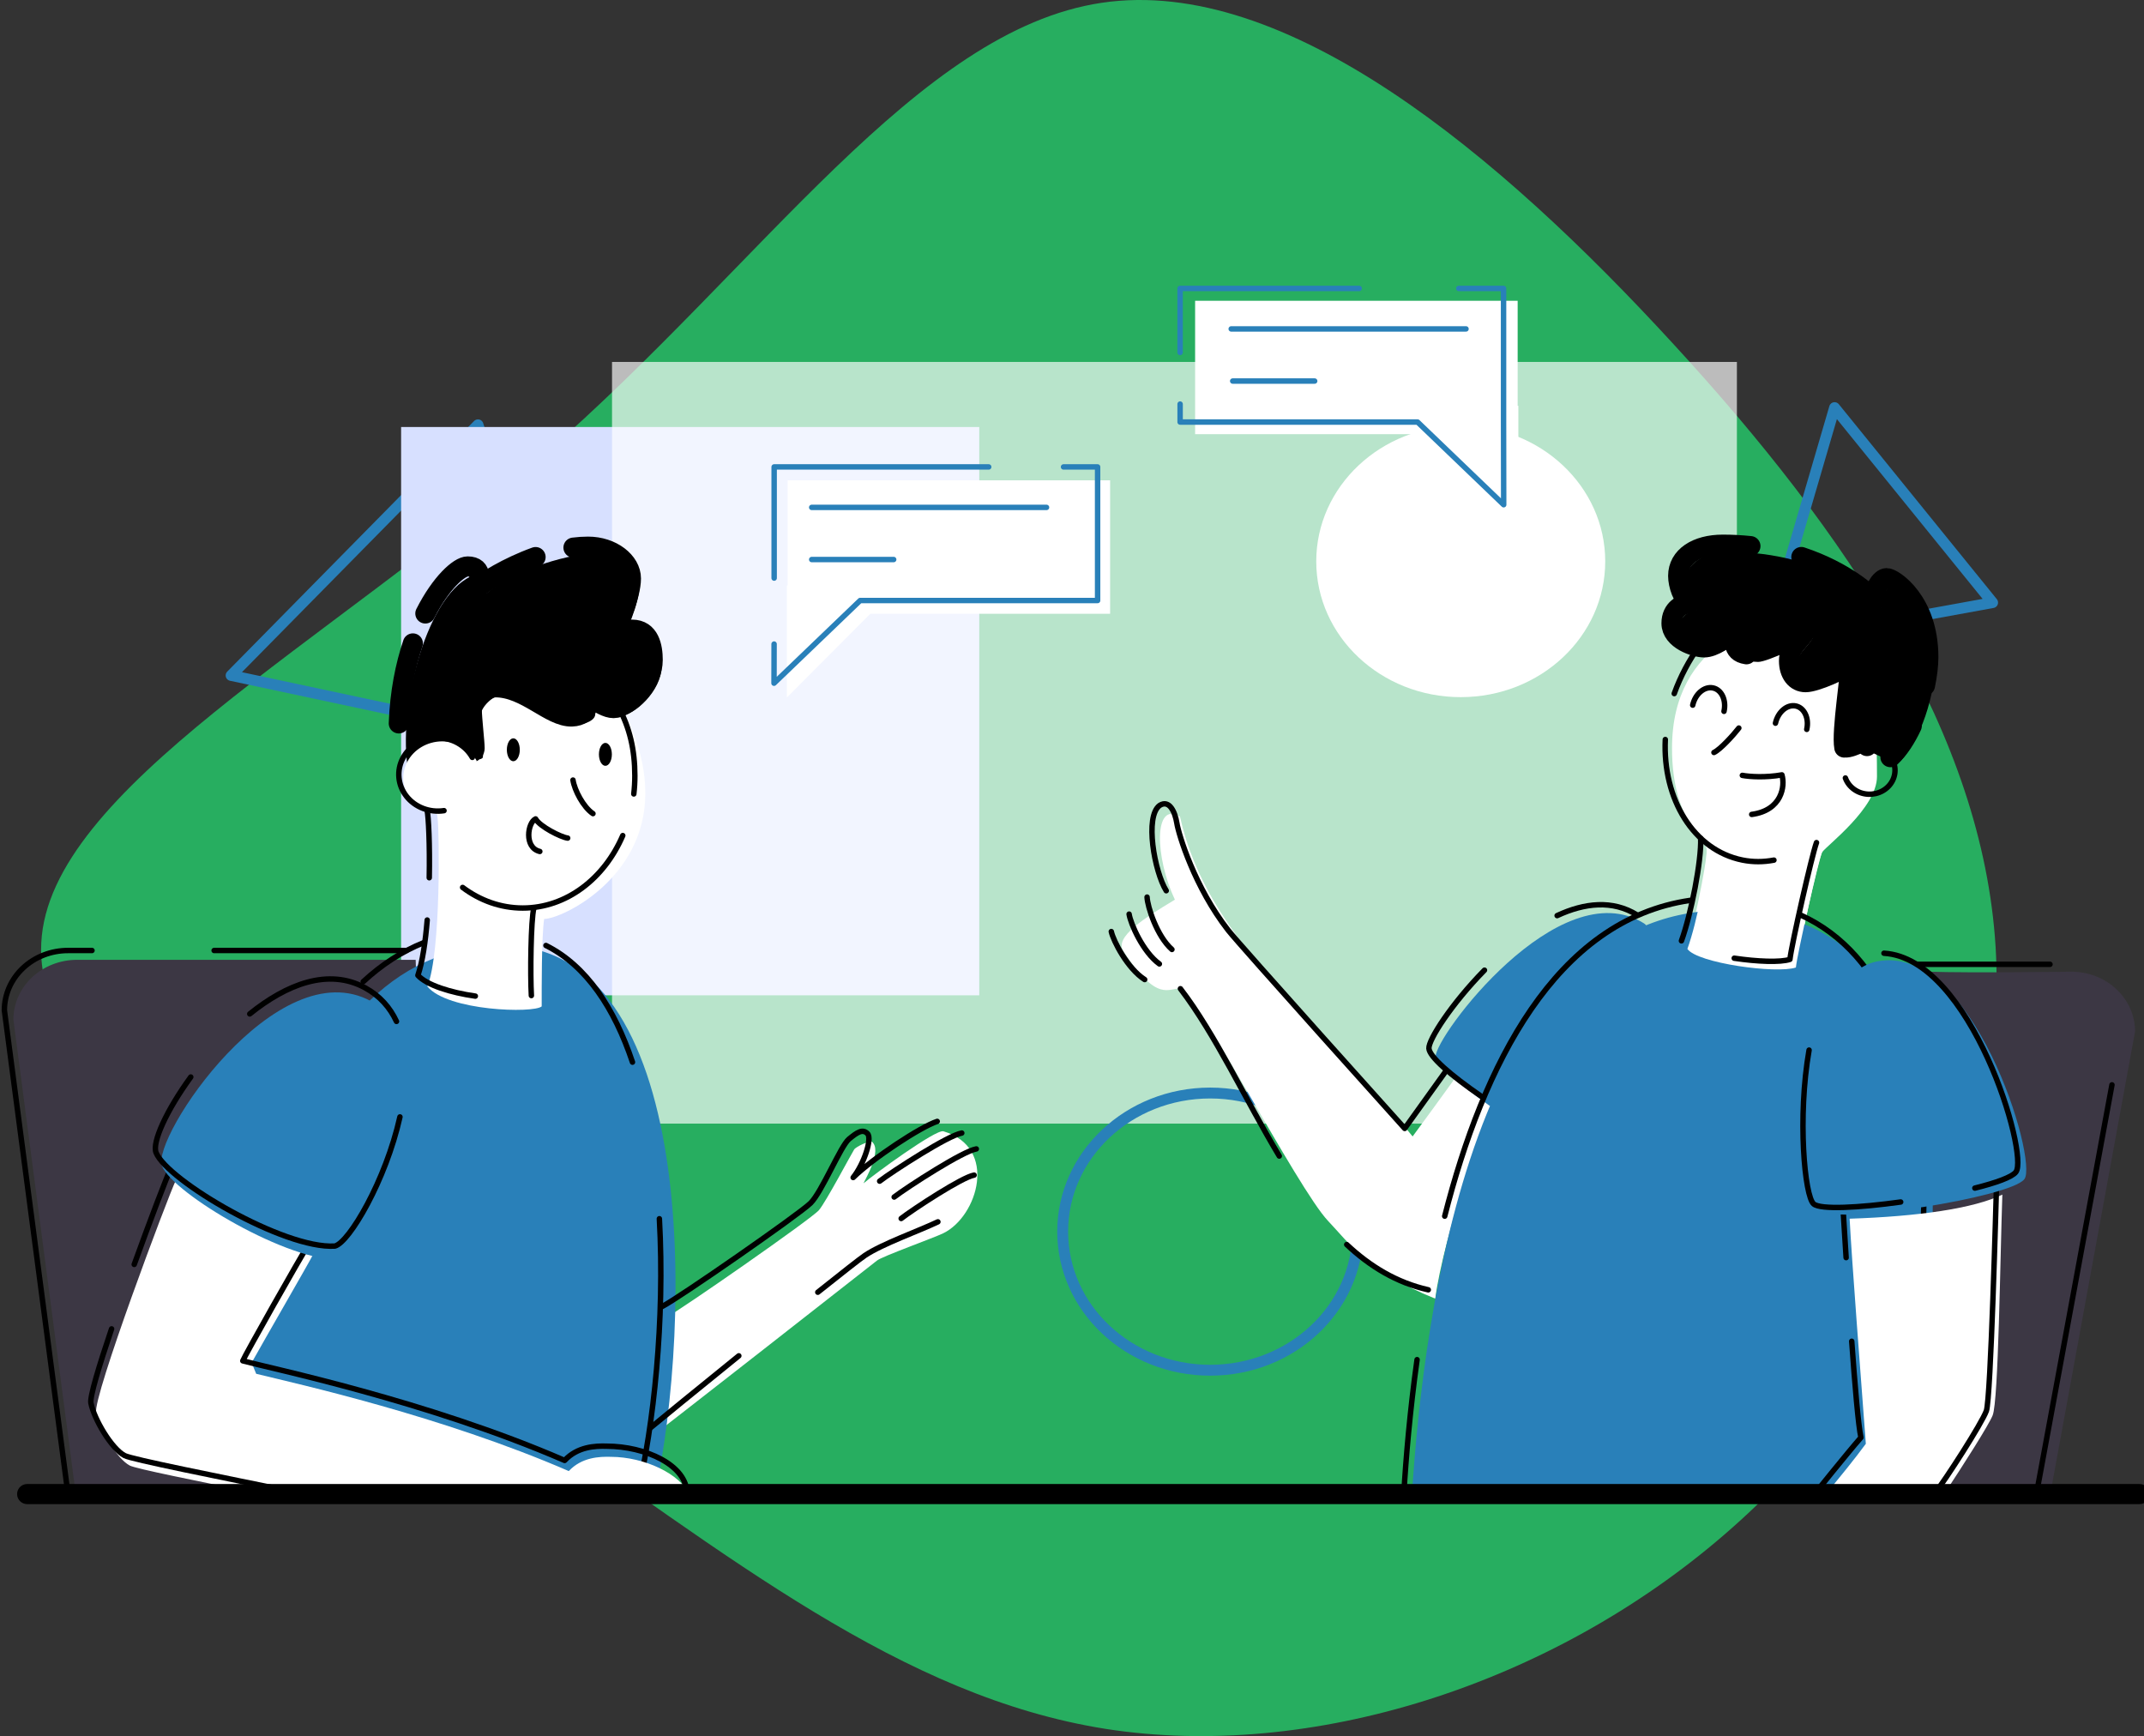 <svg width="394" height="319" viewBox="0 0 394 319" fill="none" xmlns="http://www.w3.org/2000/svg">
<rect x="0" y="0" width="394" height="319" fill="#333333" stroke="none"/>
<g clip-path="url(#clip0)">
<path d="M307.522 63.219C339.569 98.072 364.332 134.947 366.73 174C369.048 213.053 348.926 254.362 316.879 281.98C284.915 309.597 240.944 323.524 203.267 317.688C165.671 311.775 134.204 286.102 94.289 258.485C54.457 230.869 6.097 201.306 7.587 173.222C8.995 145.06 60.254 118.298 100.168 83.368C140.082 48.516 168.569 5.573 202.437 0.516C236.306 -4.54 275.558 28.367 307.522 63.219Z" fill="#27AE60"/>
<path d="M42.47 124.109L65.154 101.083L87.839 78.058L97.723 108.027L107.608 137.998L75.036 131.055L42.47 124.109Z" stroke="#2980B9" stroke-width="2" stroke-linecap="round" stroke-linejoin="round"/>
<path d="M337.14 74.9L324.448 118.322L366.179 110.724L337.14 74.9Z" stroke="#2980B9" stroke-width="2" stroke-linecap="round" stroke-linejoin="round"/>
<path d="M73.712 78.46H179.958V182.883H73.712V78.46Z" fill="#D7E0FF"/>
<path opacity="0.67" d="M112.471 66.505H319.188V206.46H112.471V66.505Z" fill="white"/>
<path d="M241.885 103.152C241.885 89.375 253.774 78.208 268.437 78.208C283.101 78.208 294.991 89.375 294.991 103.152C294.991 116.929 283.102 128.097 268.437 128.097C253.773 128.097 241.885 116.929 241.885 103.152Z" fill="white"/>
<path d="M195.287 226.306C195.287 212.241 207.425 200.839 222.397 200.839C237.368 200.839 249.505 212.241 249.505 226.306C249.505 240.372 237.368 251.773 222.397 251.773C207.426 251.773 195.287 240.372 195.287 226.306Z" stroke="#2980B9" stroke-width="2" stroke-linecap="round" stroke-linejoin="round"/>
<path d="M278.897 55.261V74.566H279.025V95.176L263.698 79.78H219.624V55.261H278.897Z" fill="white"/>
<path d="M144.732 88.256V107.562H144.603V128.171L159.931 112.776H204.006V88.256H144.732Z" fill="white"/>
<path d="M307.265 137.461C307.265 151.269 313.653 153.772 313.653 156.277C313.653 158.781 310.757 172.514 309.93 174.318C312.086 177.153 327.292 178.627 330.193 177.89C330.428 175.202 334.073 157.712 334.896 156.534C335.72 155.356 344.93 148.431 344.93 142.69C344.93 129.839 344.029 112.756 334.936 112.756C323.883 112.755 307.265 117.8 307.265 137.461Z" fill="white"/>
<path d="M353.146 178.543C346.036 178.709 330.673 181.297 330.673 181.297C330.585 188.348 332.631 263.084 332.94 274.326H376.815L392.359 189.529C392.359 188.086 392.056 186.658 391.469 185.325C390.881 183.992 390.02 182.781 388.934 181.761C387.848 180.741 386.56 179.932 385.141 179.38C383.722 178.828 382.201 178.543 380.666 178.543C380.666 178.543 361.782 178.801 354.449 178.543C354.055 178.531 353.62 178.532 353.146 178.543Z" fill="#3C3744"/>
<path d="M122.496 242.036C124.998 240.74 149.178 223.929 150.5 222.357C151.822 220.784 156.568 211.801 156.967 211.215C157.366 210.629 159.905 209.533 160.222 209.786C162.17 211.339 159.048 216.629 158.677 217.437C160.491 215.882 171.963 207.455 173.369 207.869C183.475 210.85 179.693 223.52 173.341 226.608C171.603 227.454 162.088 230.866 161.176 231.613C160.263 232.361 120.237 263.669 119.34 264.268C118.84 262.11 119.989 243.33 122.496 242.036Z" fill="white"/>
<path d="M267.399 198.112C265.676 200.507 261.319 206.483 259.596 208.816C241.063 185.908 221.875 172.643 216.839 150.037C211.962 147.121 212.242 157.526 215.906 165.314C210.186 168.751 204.77 172.199 206.433 174.748C212.806 184.494 214.724 181.428 217.104 181.628C219.484 181.829 238.553 218.553 244.047 224.329C248.096 228.587 251.243 233.565 263.757 238.623C265.103 227.863 273.538 202.385 275.259 200.45C273.713 199.41 269.121 195.717 267.399 198.112Z" fill="white"/>
<path d="M273.55 203.042C267.811 198.93 263.932 195.693 263.83 194.173C263.587 190.579 286.516 159.953 302.117 169.665C308.736 174.184 284.9 210.995 273.55 203.042Z" fill="#2980B9"/>
<path d="M286.151 168.239C291.178 165.897 296.336 165.309 300.874 168.134" stroke="black" stroke-linecap="round" stroke-linejoin="round"/>
<path d="M272.308 201.51C266.483 197.508 262.69 194.162 262.588 192.642C262.483 191.088 266.707 184.478 272.802 178.266" stroke="black" stroke-linecap="round" stroke-linejoin="round"/>
<path d="M316.648 167.251C270.766 167.644 261.612 241.666 259.488 274.327H346.349C357.309 242.288 365.412 173.933 323.855 167.764C321.472 167.408 319.062 167.236 316.648 167.251Z" fill="#2980B9"/>
<path d="M14.155 176.362C12.619 176.362 11.099 176.646 9.68 177.198C8.261 177.75 6.972 178.56 5.887 179.58C4.801 180.6 3.94 181.811 3.352 183.144C2.764 184.476 2.462 185.905 2.462 187.348C2.462 187.348 10.873 251.327 13.94 274.649H77.163C77.157 270.886 77.034 191.528 76.387 176.362H14.155Z" fill="#3C3744"/>
<path d="M92.392 173.736C50.326 173.736 42.013 242.664 43.238 274.648H120.339C127.203 242.977 128.342 173.736 92.392 173.736Z" fill="#2980B9"/>
<path d="M121.172 223.936C122.214 242.622 120.102 262.077 117.125 274.513" stroke="black" stroke-linecap="round" stroke-linejoin="round"/>
<path d="M100.327 173.729C107.817 177.474 112.919 185.294 116.23 195.168" stroke="black" stroke-linecap="round" stroke-linejoin="round"/>
<path d="M66.751 180.376C70.077 177.292 73.784 174.839 77.908 173.193" stroke="black" stroke-linecap="round" stroke-linejoin="round"/>
<path d="M121.683 240.062C124.509 238.665 146.878 223.129 148.957 221.068C151.036 219.007 154.493 210.558 156.005 209.308C157.517 208.058 158.524 207.373 159.424 208.305C160.323 209.237 158.743 213.912 156.784 216.365C160.477 212.764 169.163 207.052 172.233 206.051" stroke="black" stroke-linecap="round" stroke-linejoin="round"/>
<path d="M135.771 249.128C127.891 255.507 120.761 261.321 119.507 262.377" stroke="black" stroke-linecap="round" stroke-linejoin="round"/>
<path d="M172.357 224.507C168.912 226.156 162.112 228.562 158.968 230.67C158.072 231.272 154.704 233.917 150.285 237.443" stroke="black" stroke-linecap="round" stroke-linejoin="round"/>
<path d="M161.651 217.034C162.723 216.2 166.048 213.969 169.36 211.955C172.436 210.08 175.503 208.398 176.745 208.193" stroke="black" stroke-linecap="round" stroke-linejoin="round"/>
<path d="M164.321 219.951C165.394 219.117 168.718 216.884 172.03 214.871C175.107 213 178.173 211.314 179.416 211.11" stroke="black" stroke-linecap="round" stroke-linejoin="round"/>
<path d="M165.608 223.895C166.561 223.143 169.512 221.13 172.453 219.314C175.184 217.625 177.907 216.109 179.01 215.922" stroke="black" stroke-linecap="round" stroke-linejoin="round"/>
<path d="M334.911 156.314C334.074 158.557 330.305 175.154 330.026 177.772C326.486 178.969 311.921 176.982 310.089 174.364C311.881 169.427 313.785 159.634 313.625 155.519" fill="white"/>
<path d="M308.995 172.874C310.786 167.937 312.69 158.143 312.531 154.03" stroke="black" stroke-linecap="round" stroke-linejoin="round"/>
<path d="M333.815 154.823C332.979 157.067 329.21 173.664 328.932 176.282C327.211 176.863 322.892 176.694 318.697 176.065" stroke="black" stroke-linecap="round" stroke-linejoin="round"/>
<path d="M307.674 127.444C308.799 124.288 310.468 121.202 312.174 118.87" stroke="black" stroke-linecap="round" stroke-linejoin="round"/>
<path d="M325.994 158.044C324.074 158.407 322.127 158.419 320.21 158.034C311.236 156.231 305.524 146.832 306.031 135.882" stroke="black" stroke-linecap="round" stroke-linejoin="round"/>
<path d="M330.819 168.099C362.922 182.612 354.671 245.859 344.225 274.488" stroke="black" stroke-linecap="round" stroke-linejoin="round"/>
<path d="M265.493 223.466C272.529 195.87 285.762 169.027 310.648 165.431" stroke="black" stroke-linecap="round" stroke-linejoin="round"/>
<path d="M257.977 274.518C258.367 267.939 259.088 259.331 260.413 249.83" stroke="black" stroke-linecap="round" stroke-linejoin="round"/>
<path d="M340.289 246.452C340.868 254.495 341.498 261.922 341.983 264.139C339.423 267.064 333.468 274.493 333.468 274.493" stroke="black" stroke-linecap="round" stroke-linejoin="round"/>
<path d="M338.679 221.9C338.753 222.908 338.967 226.443 339.259 231.084" stroke="black" stroke-linecap="round" stroke-linejoin="round"/>
<path d="M265.793 196.684C264.934 197.864 258.142 207.346 258.142 207.346C258.142 207.346 227.76 173.571 225.7 170.924C219.541 163.018 216.604 153.362 216.266 151.241C215.944 149.237 214.914 146.871 213.129 147.98C210.311 149.976 212.153 160.182 214.317 163.669" stroke="black" stroke-linecap="round" stroke-linejoin="round"/>
<path d="M210.795 164.836C210.868 166.596 212.59 172.006 215.365 174.46" stroke="black" stroke-linecap="round" stroke-linejoin="round"/>
<path d="M207.495 167.964C207.753 169.709 210.035 174.932 213.057 177.117" stroke="black" stroke-linecap="round" stroke-linejoin="round"/>
<path d="M204.221 171.167C204.591 172.894 207.203 177.978 210.359 179.988" stroke="black" stroke-linecap="round" stroke-linejoin="round"/>
<path d="M235.091 212.419C228.8 201.924 223.461 190.23 216.925 181.671" stroke="black" stroke-linecap="round" stroke-linejoin="round"/>
<path d="M262.476 236.996C256.659 235.681 251.767 232.703 247.487 228.687" stroke="black" stroke-linecap="round" stroke-linejoin="round"/>
<path d="M311.067 129.569C311.53 127.505 313.191 126.087 314.779 126.401C316.367 126.715 317.279 128.642 316.817 130.706" stroke="black" stroke-linecap="round" stroke-linejoin="round"/>
<path d="M326.273 132.884C326.736 130.82 328.398 129.402 329.986 129.715C331.574 130.029 332.485 131.957 332.023 134.02" stroke="black" stroke-linecap="round" stroke-linejoin="round"/>
<path d="M319.543 133.778C318.6 135.004 316.132 137.737 314.968 138.265" stroke="black" stroke-linecap="round" stroke-linejoin="round"/>
<path d="M320.187 142.472C321.538 142.728 324.482 142.908 327.46 142.379C328.075 144.43 327.46 148.9 321.909 149.647" stroke="black" stroke-linecap="round" stroke-linejoin="round"/>
<path d="M39.35 174.651H74.733" stroke="black" stroke-linecap="round" stroke-linejoin="round"/>
<path d="M12.488 274.496L0.805 185.636C0.805 184.193 1.107 182.764 1.695 181.431C2.282 180.099 3.144 178.888 4.23 177.868C5.316 176.847 6.605 176.038 8.024 175.486C9.442 174.934 10.963 174.65 12.499 174.651H16.904" stroke="black" stroke-linecap="round" stroke-linejoin="round"/>
<path d="M376.724 177.188H352.25" stroke="black" stroke-linecap="round" stroke-linejoin="round"/>
<path d="M374.229 274.513L388.113 199.339" stroke="black" stroke-linecap="round" stroke-linejoin="round"/>
<path d="M142.253 118.344L142.24 125.535L158.069 110.343H201.704V85.796H195.447" stroke="#2980B9" stroke-linecap="round" stroke-linejoin="round"/>
<path d="M181.691 85.796H142.265V106.22" stroke="#2980B9" stroke-linecap="round" stroke-linejoin="round"/>
<path d="M149.167 93.232H192.315" stroke="#2980B9" stroke-linecap="round" stroke-linejoin="round"/>
<path d="M149.167 102.811H164.23" stroke="#2980B9" stroke-linecap="round" stroke-linejoin="round"/>
<path d="M268.088 53.001H276.307V77.549L276.331 92.741L260.504 77.549H216.868V74.247" stroke="#2980B9" stroke-linecap="round" stroke-linejoin="round"/>
<path d="M216.868 64.76V53.001H249.77" stroke="#2980B9" stroke-linecap="round" stroke-linejoin="round"/>
<path d="M269.404 60.437H226.259" stroke="#2980B9" stroke-linecap="round" stroke-linejoin="round"/>
<path d="M241.595 70.016H226.532" stroke="#2980B9" stroke-linecap="round" stroke-linejoin="round"/>
<path d="M32.279 216.739L32.323 216.847C30.791 220.074 17.055 256.605 17.659 259.632C18.266 262.679 21.485 268.05 23.853 269.292C24.935 269.861 35.773 272.042 48.7 274.649H126.66C125.067 270.84 118.412 267.698 112.254 267.686C110.166 267.622 106.897 267.755 104.524 270.304C81.037 260.121 54.728 254.3 47.08 252.429L46.243 250.394C48.786 245.824 56.453 232.599 57.524 230.54C53.449 228.594 32.559 216.897 32.378 216.793L32.364 216.757C32.364 216.761 32.356 216.774 32.354 216.778L32.279 216.739Z" fill="white"/>
<path d="M20.505 244.175C18.188 251.035 16.484 256.683 16.707 257.796C17.314 260.843 20.531 266.212 22.899 267.456C24.208 268.143 39.545 271.21 55.904 274.53" stroke="black" stroke-linecap="round" stroke-linejoin="round"/>
<path d="M31.296 214.905C30.692 216.136 27.75 223.801 24.666 232.334" stroke="black" stroke-linecap="round" stroke-linejoin="round"/>
<path d="M56.761 228.581C55.175 231.006 44.875 249.285 44.616 250.048C49.486 251.385 78.416 257.357 103.763 268.348C106.137 265.799 109.404 265.665 111.493 265.731C118.602 265.743 126.256 269.198 126.256 274.499" stroke="black" stroke-linecap="round" stroke-linejoin="round"/>
<path d="M68.216 183.985C85.748 193.615 67.374 230.253 62.63 231.418C53.307 232.023 31.838 219.378 29.772 214.26C27.706 209.141 50.916 174.481 68.216 183.985Z" fill="#2980B9"/>
<path d="M73.497 205.225C70.886 216.937 64.15 228.317 61.539 228.96C52.216 229.564 30.747 216.919 28.681 211.8C27.924 209.925 30.561 204.08 35.058 197.898" stroke="black" stroke-linecap="round" stroke-linejoin="round"/>
<path d="M45.896 186.301C52.625 180.873 60.332 177.792 67.127 181.524C69.831 183.009 71.682 185.139 72.861 187.681" stroke="black" stroke-linecap="round" stroke-linejoin="round"/>
<path d="M78.54 181.257C81.093 174.737 80.698 152.822 80.445 150.654C80.14 148.037 78.043 129.168 83.079 125.181C88.115 121.195 95.854 116.728 100.423 117.035C104.992 117.341 118.59 130.195 118.59 145.759C118.59 161.323 103.527 168.757 99.993 168.86C99.511 172.315 99.548 181.566 99.548 184.917C98.1 186.222 82.243 185.783 78.54 181.257Z" fill="white"/>
<path d="M81.055 137.011C78.694 136.875 76.861 138.876 74.89 140.785C73.124 128.504 79.284 106.907 88.122 105.43C89.641 105.486 89.832 107.377 89.389 109.042C94.933 104.292 105.347 101.652 109.767 101.617C115.496 101.617 117.521 105.861 117.521 107.318C117.521 111.007 114.946 116.518 113.999 117.945C115.515 117.188 116.729 116.912 117.899 116.912C120.846 116.912 121.568 121.206 121.568 122.485C121.568 126.951 116.535 131.495 114.037 131.495C112.866 131.495 109.63 129.783 108.649 128.504C108.994 129.454 109.378 129.719 109.393 131.179C109.403 132.383 107.541 133.044 106.431 133.044C103.495 133.044 97.673 127.662 92.347 127.662C90.575 127.662 88.339 130.048 88.339 131.392C88.339 132.737 89.087 139.086 88.637 139.307C87.262 140.324 86.624 137.297 81.165 136.968" fill="black"/>
<path d="M114.444 153.531C111.042 161.434 104.089 166.848 96.062 166.848C91.998 166.848 88.209 165.457 85.016 163.063" stroke="black" stroke-linecap="round" stroke-linejoin="round"/>
<path d="M113.67 129.942C115.698 133.707 116.666 137.747 116.666 142.538C116.667 143.657 116.602 144.774 116.473 145.886" stroke="black" stroke-linecap="round" stroke-linejoin="round"/>
<path d="M97.649 182.933C97.427 179.078 97.552 169.029 98.107 166.841" stroke="black" stroke-linecap="round" stroke-linejoin="round"/>
<path d="M78.509 169.049C78.187 172.988 77.653 176.675 76.797 179.217C78.428 181.014 82.802 182.389 87.353 183.032" stroke="black" stroke-linecap="round" stroke-linejoin="round"/>
<path d="M78.498 148.932C78.748 150.056 78.998 155.273 78.884 161.28" stroke="black" stroke-linecap="round" stroke-linejoin="round"/>
<path d="M93.143 137.767C93.143 136.605 93.675 135.662 94.332 135.662C94.99 135.662 95.522 136.605 95.522 137.767C95.522 138.93 94.989 139.874 94.332 139.874C93.676 139.874 93.143 138.931 93.143 137.767Z" fill="black"/>
<path d="M110.063 138.61C110.063 137.447 110.595 136.504 111.252 136.504C111.909 136.504 112.441 137.447 112.441 138.61C112.441 139.773 111.909 140.717 111.252 140.717C110.594 140.717 110.063 139.774 110.063 138.61Z" fill="black"/>
<path d="M105.296 143.332C105.574 145.188 107.189 148.298 108.969 149.5" stroke="black" stroke-linecap="round" stroke-linejoin="round"/>
<path d="M104.322 153.996C103.099 153.84 99.203 151.879 98.424 150.468C96.977 151.121 96.253 155.747 99.203 156.454" stroke="black" stroke-linecap="round" stroke-linejoin="round"/>
<path d="M113.697 129.935C113.392 130.043 113.069 130.103 112.743 130.111C110.385 130.111 106.428 126.391 106.428 126.391C107.317 128.439 107.851 129.024 107.851 129.86C107.851 130.695 106.738 131.613 105.093 131.656C101.087 131.763 96.662 126.291 91.038 126.291C89.572 126.291 86.708 128.176 86.708 130.454C86.708 131.991 87.223 136.41 87.223 137.469C87.223 137.893 86.966 138.175 86.486 138.364" stroke="black" stroke-width="3.69" stroke-linecap="round" stroke-linejoin="round"/>
<path d="M105.382 100.62C106.275 100.506 107.175 100.447 108.077 100.444C112.435 100.444 115.948 103.202 115.948 106.294C115.948 109.386 113.503 115.486 111.856 116.949C114.036 116.029 114.658 115.695 116.169 115.695C119.356 115.695 119.95 118.87 119.95 121.251C119.95 125.432 116.207 129.105 113.7 129.934" stroke="black" stroke-width="3.69" stroke-linecap="round" stroke-linejoin="round"/>
<path d="M78.163 112.726C81.031 107.075 84.38 104.078 85.934 104.078C88.934 104.078 87.962 107.049 87.84 108.002C88.934 106.947 93.234 104.229 98.425 102.358" stroke="black" stroke-width="3.69" stroke-linecap="round" stroke-linejoin="round"/>
<path d="M73.284 132.924C73.492 127.229 74.497 122.308 75.874 118.222" stroke="black" stroke-width="3.69" stroke-linecap="round" stroke-linejoin="round"/>
<path d="M82.421 149.599C81.119 149.796 79.785 149.653 78.565 149.184C77.345 148.714 76.287 147.939 75.506 146.941C74.725 145.943 74.252 144.762 74.14 143.528C74.027 142.295 74.279 141.056 74.868 139.947C75.457 138.839 76.359 137.905 77.477 137.248C78.594 136.59 79.882 136.236 81.2 136.222C82.518 136.209 83.815 136.536 84.948 137.171C86.08 137.804 87.004 138.72 87.619 139.815" fill="white"/>
<path d="M81.596 148.953C80.294 149.151 78.96 149.007 77.74 148.537C76.52 148.069 75.462 147.293 74.681 146.294C73.9 145.297 73.427 144.116 73.315 142.882C73.202 141.649 73.454 140.409 74.043 139.301C74.631 138.193 75.534 137.259 76.651 136.602C77.768 135.944 79.057 135.59 80.375 135.576C81.693 135.562 82.99 135.89 84.123 136.525C85.255 137.159 86.179 138.074 86.793 139.169" stroke="black" stroke-linecap="round" stroke-linejoin="round"/>
<path d="M367.969 219.504C362.723 222.035 352.649 223.512 339.904 223.93C340.258 230.96 341.97 253.125 342.881 265.289C340.897 268.008 337.999 271.558 335.692 274.326H357.398C360.797 269.187 365.494 261.815 366.19 260.058C367.261 257.358 367.563 231.222 367.969 219.504Z" fill="white"/>
<path d="M366.912 217.248C366.815 220.465 365.851 256.978 365.032 259.243C364.213 261.508 357.565 271.86 355.441 274.542" stroke="black" stroke-linecap="round" stroke-linejoin="round"/>
<path d="M344.885 176.665C362.504 173.051 374.598 213.277 372.02 216.659C369.442 220.042 337.689 224.949 334.854 222.525C332.019 220.101 330.131 179.691 344.885 176.665Z" fill="#2980B9"/>
<path d="M349.288 220.862C341.635 221.922 334.563 222.307 333.293 221.221C331.63 219.799 330.293 205.301 332.451 192.949" stroke="black" stroke-linecap="round" stroke-linejoin="round"/>
<path d="M346.214 175.152C362.243 176.113 372.893 212.161 370.46 215.355C369.751 216.286 366.832 217.332 362.916 218.31" stroke="black" stroke-linecap="round" stroke-linejoin="round"/>
<path d="M348.633 140.464C353.158 136.251 355.607 127.094 355.607 122.087C355.607 111.793 349.162 107.568 347.956 107.568C346.75 107.568 345.483 109.949 345.677 111.615C344.588 110.196 335.037 101.42 317.821 101.42C313.052 101.42 309.626 103.59 309.626 107.159C309.626 108.783 310.427 111.315 311.815 112.186C310.403 112.284 308.403 113.233 308.403 115.867C308.403 118.876 312.701 120.3 314.407 120.3C316.112 120.3 318.641 118.637 319.863 117.074C320.243 118.796 319.096 121.601 323.086 121.626C324.772 121.636 331.87 118.261 333.197 117.133C331.85 119.31 329.996 120.31 329.996 122.774C329.996 125.079 331.197 126.692 333.05 126.692C334.904 126.692 340.255 124.318 341.245 123.246C341.456 124.809 339.6 135.72 340.159 138.695C342.022 138.826 344.308 136.597 344.338 138.425" fill="black"/>
<path d="M328.11 117.965C329.856 117.123 331.41 116.263 331.963 115.794C330.614 117.971 328.761 118.97 328.761 121.435C328.761 123.739 329.962 125.352 331.815 125.352C333.669 125.352 339.019 122.978 340.009 121.909C340.22 123.472 338.365 134.383 338.923 137.358C340.787 137.49 343.072 135.261 343.102 137.088" stroke="black" stroke-width="3.69" stroke-linecap="round" stroke-linejoin="round"/>
<path d="M321.676 100.344C319.986 100.167 318.286 100.079 316.585 100.08C311.815 100.08 308.39 102.25 308.39 105.82C308.39 107.442 309.19 109.975 310.578 110.846C309.167 110.945 307.166 111.894 307.166 114.527C307.166 117.537 311.464 118.96 313.17 118.96C314.877 118.96 317.405 117.298 318.627 115.734C318.974 117.31 318.043 119.794 320.944 120.222" stroke="black" stroke-width="3.69" stroke-linecap="round" stroke-linejoin="round"/>
<path d="M353.754 125.967C354.162 124.024 354.371 122.209 354.371 120.747C354.371 110.453 347.925 106.227 346.72 106.227C345.515 106.227 344.249 108.608 344.442 110.275C343.71 109.323 339.159 105.048 331.03 102.346" stroke="black" stroke-width="3.69" stroke-linecap="round" stroke-linejoin="round"/>
<path d="M347.397 139.124C348.96 137.669 350.275 135.625 351.327 133.366" stroke="black" stroke-width="3.69" stroke-linecap="round" stroke-linejoin="round"/>
<path d="M341.944 137.406C342.818 137.104 343.769 137.053 344.673 137.262C345.578 137.47 346.396 137.926 347.024 138.573C347.65 139.22 348.059 140.028 348.194 140.894C348.33 141.76 348.189 142.644 347.787 143.433C347.386 144.224 346.743 144.882 345.941 145.327C345.138 145.772 344.213 145.982 343.283 145.93C342.353 145.878 341.461 145.568 340.72 145.037C339.979 144.506 339.423 143.781 339.124 142.952" stroke="black" stroke-linecap="round" stroke-linejoin="round"/>
<path d="M4.989 274.528H393.196" stroke="black" stroke-width="3.69" stroke-linecap="round" stroke-linejoin="round"/>
</g>
<defs>
<clipPath id="clip0">
<rect width="394" height="319" fill="white"/>
</clipPath>
</defs>
</svg>
